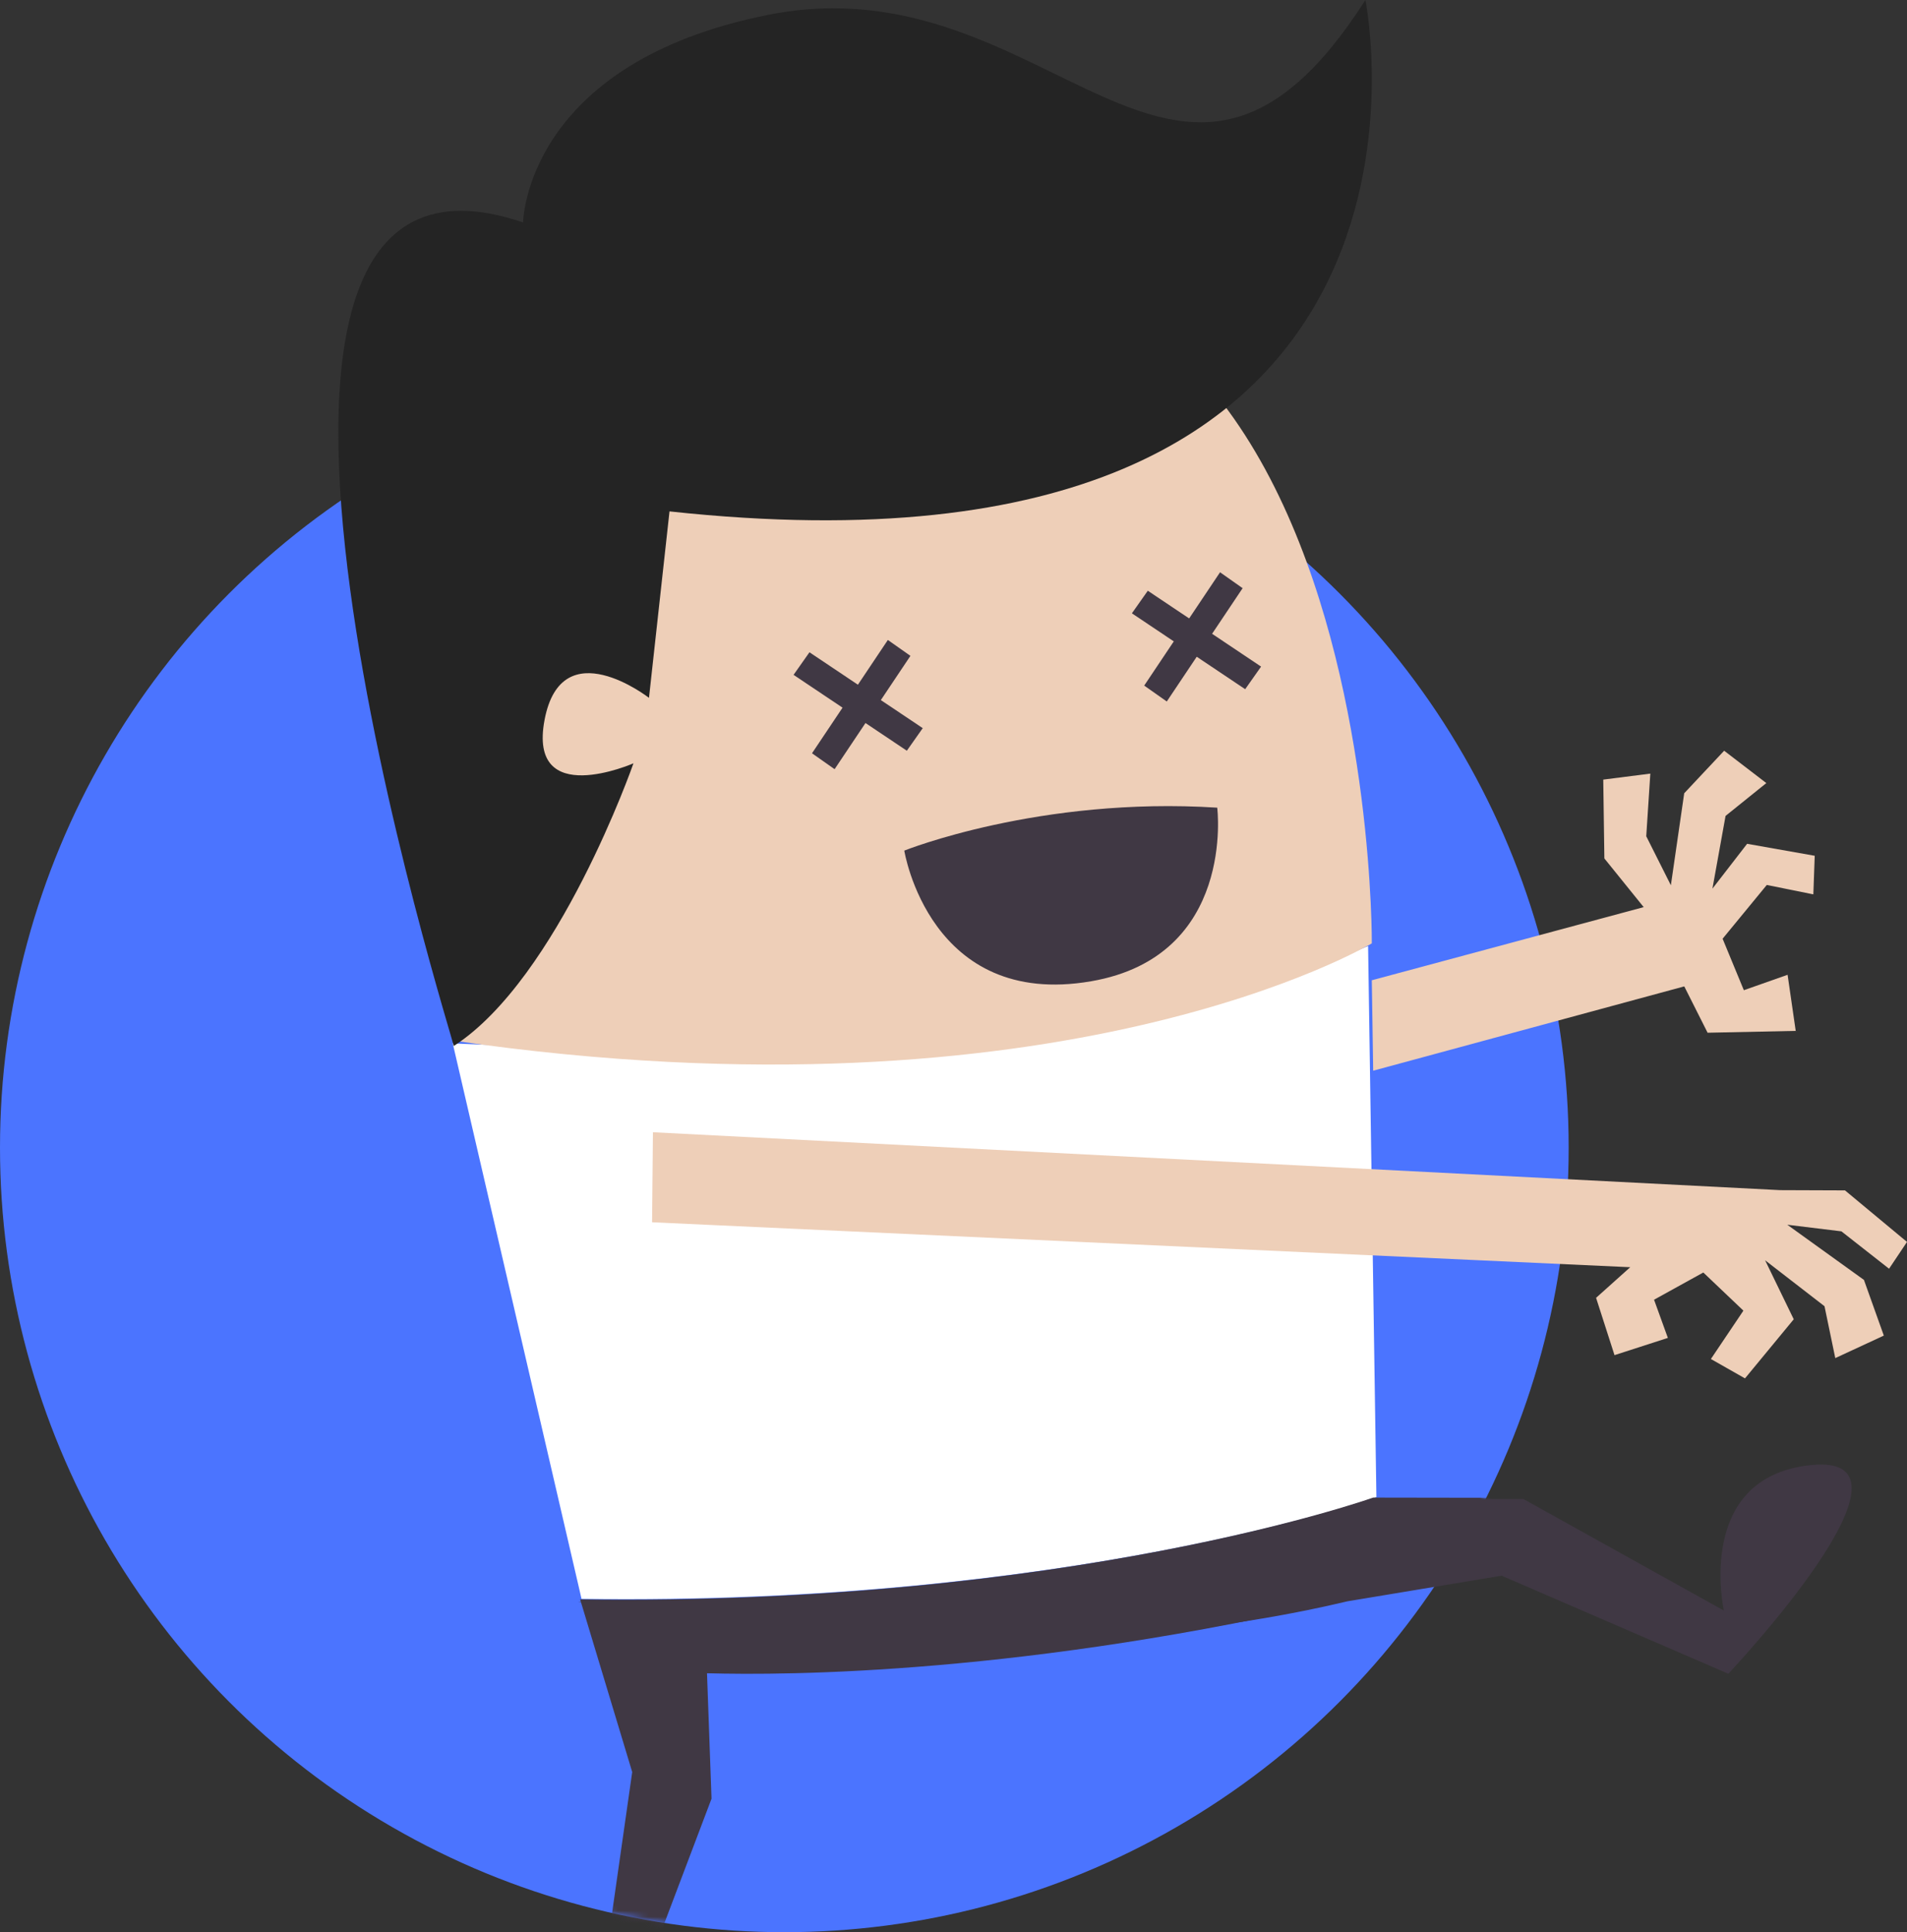 <?xml version="1.0" encoding="UTF-8"?>
<svg width="310px" height="314px" viewBox="0 0 310 314" version="1.1" xmlns="http://www.w3.org/2000/svg" xmlns:xlink="http://www.w3.org/1999/xlink">
    <rect x="0" y="0" width="310" height="314" fill="#333333" stroke="none"/>
    <!-- Generator: Sketch 49 (51002) - http://www.bohemiancoding.com/sketch -->
    <title>Group 2</title>
    <desc>Created with Sketch.</desc>
    <defs>
        <circle id="path-1" cx="127.5" cy="127.5" r="127.5"></circle>
    </defs>
    <g id="Page-1" stroke="none" stroke-width="1" fill="none" fill-rule="evenodd">
        <g id="价格设置列表页-copy" transform="translate(-471, -587)">
            <g id="Group-2" transform="translate(471, 587)">
                <g id="Group" transform="translate(0, 59)">
                    <mask id="mask-2" fill="white">
                        <use xlink:href="#path-1"></use>
                    </mask>
                    <use id="Mask" fill="#4B74FF" xlink:href="#path-1"></use>
                    <g mask="url(#mask-2)">
                        <g transform="translate(73.312, 94.35)">
                            <path d="M149.084,0.388 L150.434,89.944 C150.434,89.944 100.838,107.584 21.223,106.481 L0.282,16.206 C0.282,16.206 100.669,21.614 149.084,0.388" id="Fill-35" fill="#FFFFFF"></path>
                            <polyline id="Fill-36" fill="#A384A0" points="150.107 82.584 150.107 82.584 149.787 57.99 150.107 82.584"></polyline>
                            <path d="M207.315,107.923 L174.73,90.061 L149.911,90.022 C149.911,90.022 100.427,107.67 20.992,106.566 L29.46,134.624 L23.253,178.084 C23.253,178.084 66.803,183.116 53.488,169.816 C40.172,156.517 31.235,168.312 31.235,168.312 L42.353,138.956 L41.618,118.569 C54.785,118.94 93.662,118.738 146.114,106.439 L171.175,102.34 L208.044,118.053 C208.044,118.053 242.156,82.454 221.402,84.62 C202.508,86.594 207.315,107.923 207.315,107.923 Z" id="Fill-39" fill="#403844"></path>
                            <polyline id="Fill-43" fill="#9B83A6" points="149.893 58.637 149.893 58.637 149.787 50.223 149.787 50.223 149.893 58.637"></polyline>
                            <polyline id="Fill-45" fill="#927690" points="149.842 58.637 149.842 58.637 149.787 54.107 149.842 58.637"></polyline>
                        </g>
                    </g>
                </g>
                <polyline id="Fill-38" fill="#EECFB8" points="294.775 145.344 295 139.072 284.009 137.126 278.371 144.413 280.505 132.593 287.132 127.258 280.276 122 273.784 128.911 271.615 143.862 267.612 135.899 268.276 125.718 260.624 126.692 260.805 139.505 267.196 147.417 223 159.303 223.223 174 273.792 160.297 277.586 167.829 291.909 167.528 290.589 158.413 283.478 160.918 280.025 152.551 287.209 143.813 294.775 145.344"></polyline>
                <polygon id="Fill-42" fill="#EECFB8" points="310 201.825 299.92 193.449 289.373 193.41 106.141 184 106 198.63 265.01 205.934 259.456 210.91 262.453 220.224 271.126 217.422 268.88 211.217 276.888 206.794 283.406 212.992 278.121 220.851 283.664 224 291.589 214.395 286.934 204.808 296.59 212.273 298.342 220.703 306.233 217.047 303 207.997 290.539 199.031 299.34 200.106 307.085 206.181"></polygon>
                <path d="M280.227,261.727 L247.659,243.613 L222.853,243.574 C222.853,243.574 173.394,261.471 94,260.351 C142.421,268.58 184.107,268.537 219.057,260.223 L244.106,256.065 L280.955,272 C280.955,272 315.05,235.9 294.307,238.096 C275.423,240.098 280.227,261.727 280.227,261.727 Z" id="Fill-39" fill="#403844"></path>
                <path d="M223,153.304 C223,153.304 224.174,-4.567 104.365,57.427 C104.365,57.427 67.609,89.098 73.676,169.112 C172.752,183.505 223,153.304 223,153.304" id="Fill-54" fill="#EECFB8"></path>
                <path d="M147,138.232 C147,138.232 168.991,129.41 197.871,131.253 C197.871,131.253 200.918,155.392 177.389,159.462 C151.108,164.01 147,138.232 147,138.232" id="Fill-56" fill="#403844"></path>
                <polyline id="Fill-57" fill="#403844" points="147.415 122 129 109.671 131.585 106 150 118.33 147.415 122"></polyline>
                <polyline id="Fill-58" fill="#403844" points="135.671 125 132 122.415 144.329 104 148 106.584 135.671 125"></polyline>
                <polyline id="Fill-59" fill="#403844" points="202.415 112 184 99.67 186.585 96 205 108.33 202.415 112"></polyline>
                <polyline id="Fill-60" fill="#403844" points="189.67 114 186 111.415 198.33 93 202 95.585 189.67 114"></polyline>
                <path d="M221.963,0 C221.963,0 241.715,97.492 108.834,83.106 L105.498,113.407 C105.498,113.407 91.303,102.342 88.526,116.975 C85.747,131.617 102.975,124.045 102.975,124.045 C102.975,124.045 90.786,159.001 73.748,169.994 C74.462,171.128 24.389,15.467 85.036,36.153 C85.036,36.153 85.326,10.23 124.99,2.393 C170.886,-6.675 191.49,47.718 221.963,0" id="Fill-55" fill="#242424"></path>
            </g>
        </g>
    </g>
</svg>